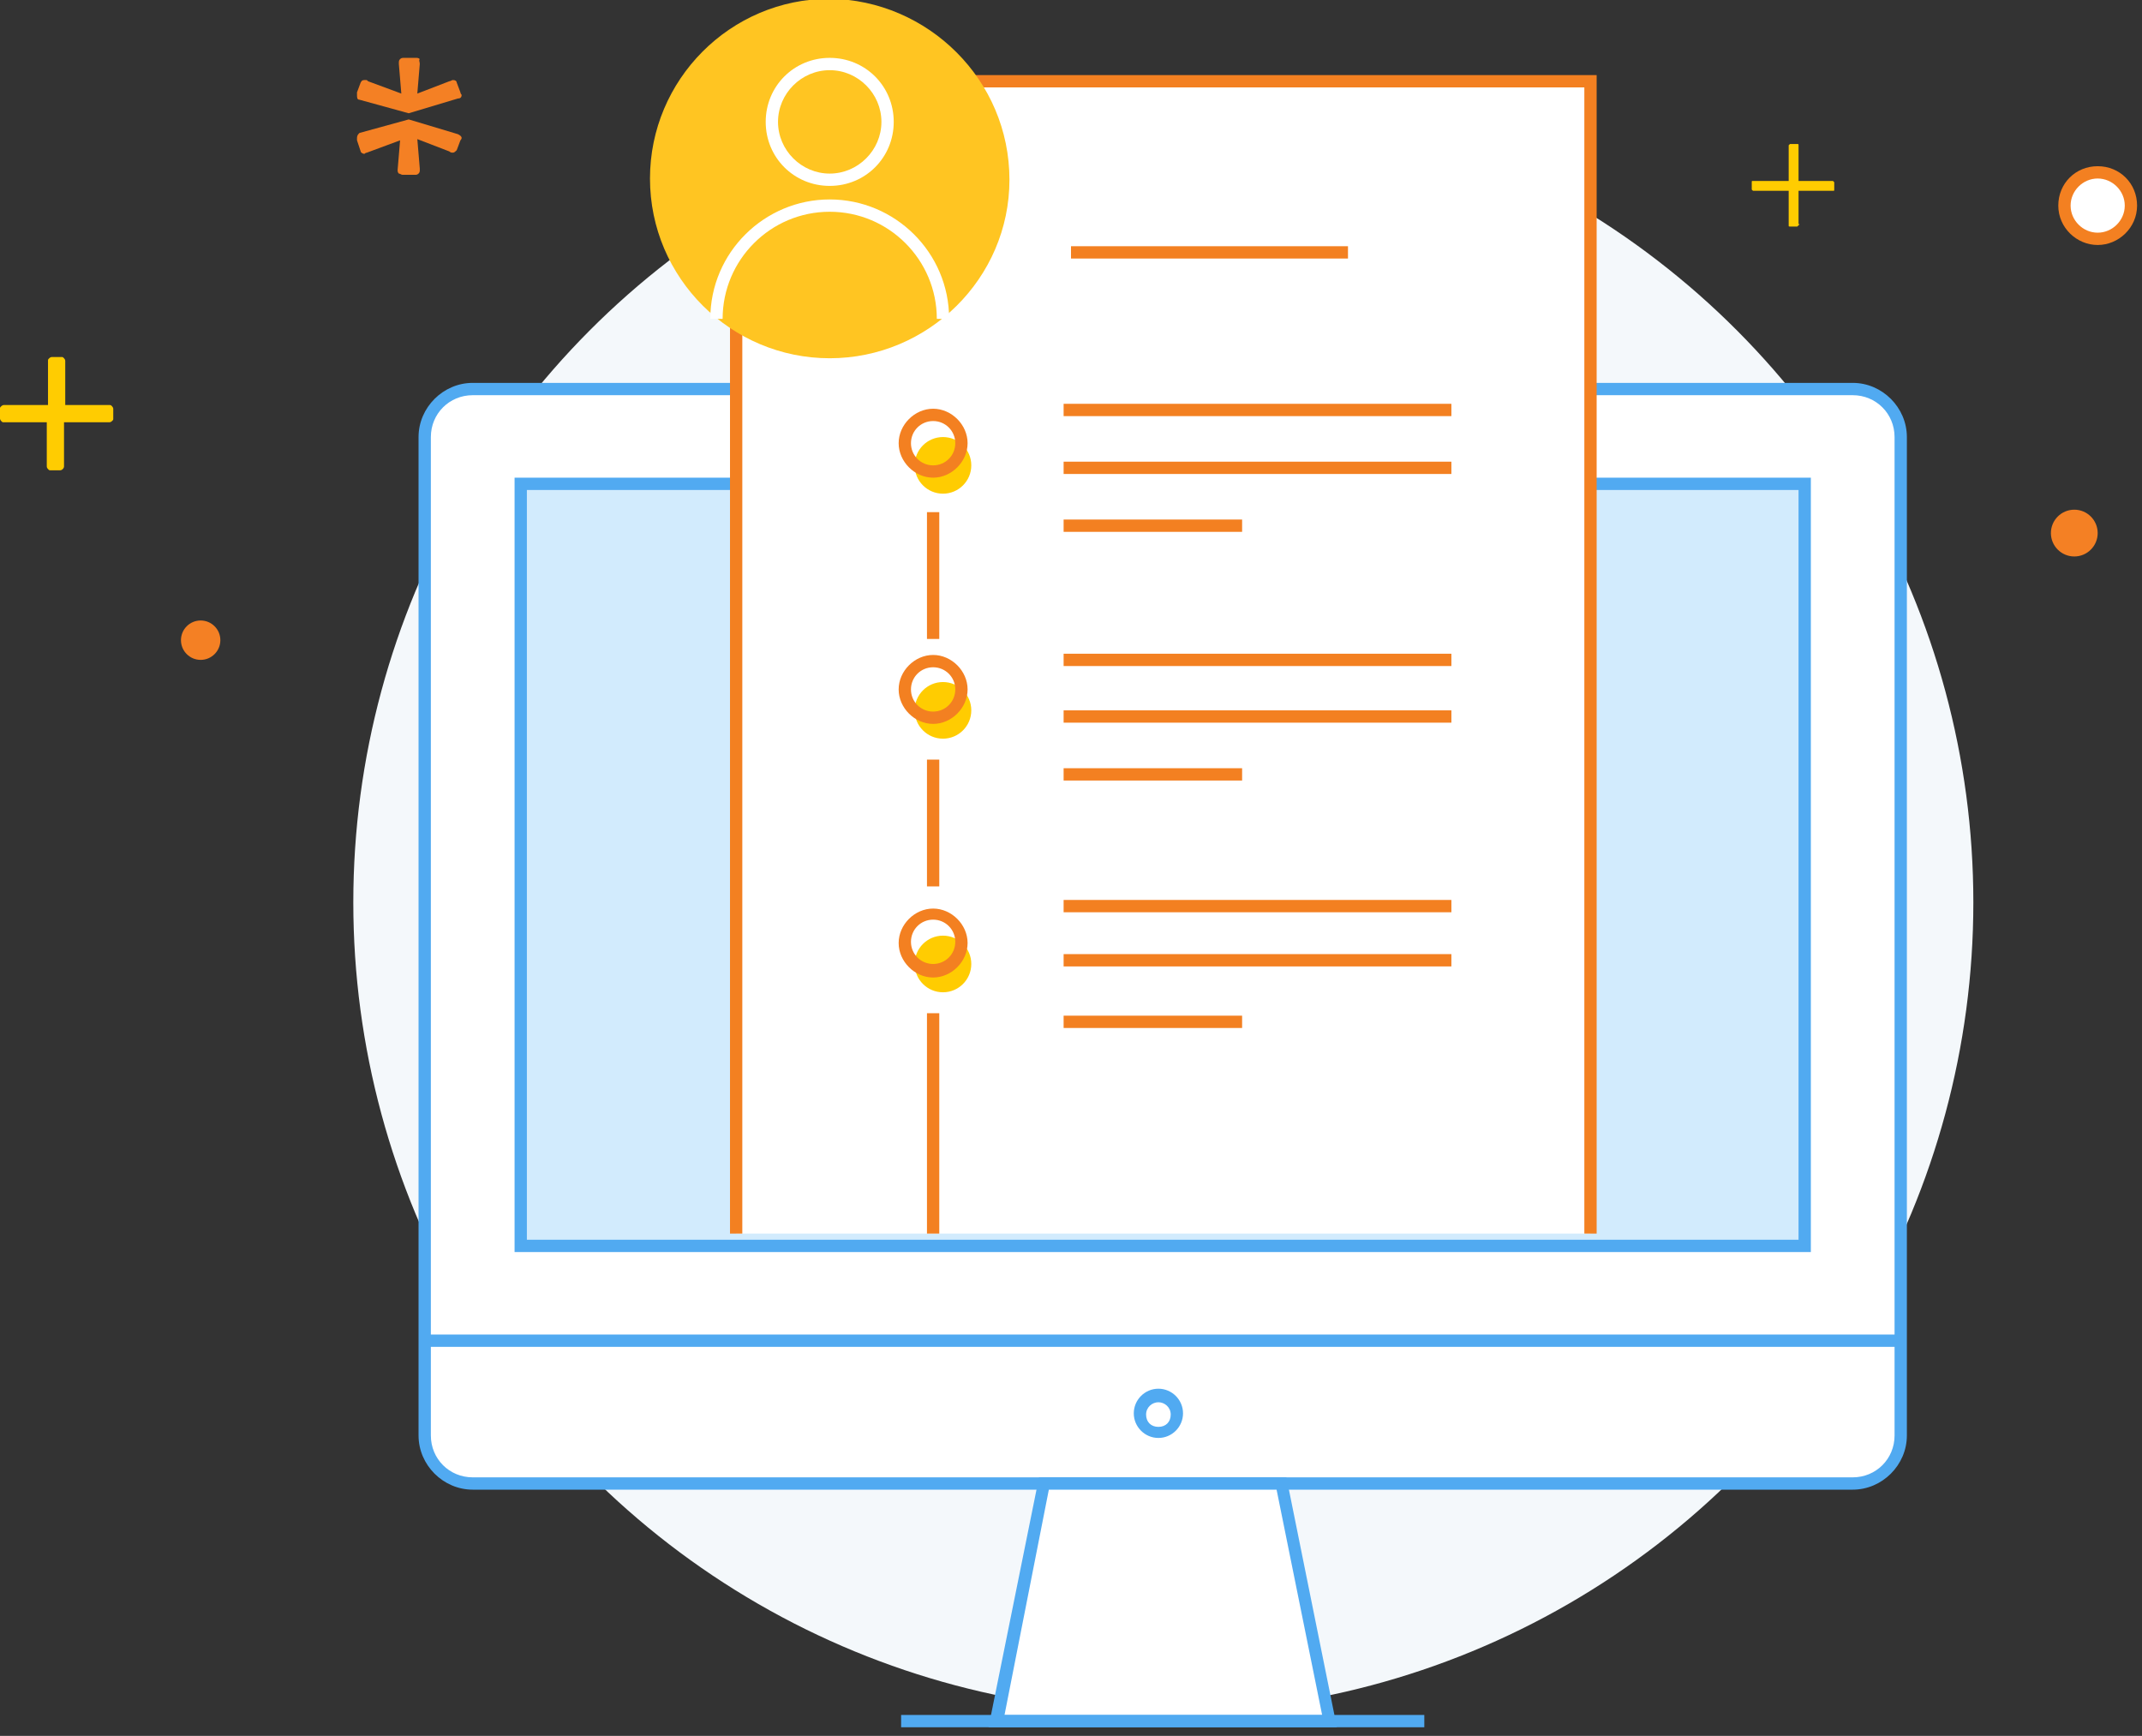 <?xml version="1.0" encoding="utf-8"?>
<!-- Generator: Adobe Illustrator 19.2.1, SVG Export Plug-In . SVG Version: 6.00 Build 0)  -->
<svg version="1.1" id="Layer_1" xmlns="http://www.w3.org/2000/svg" xmlns:xlink="http://www.w3.org/1999/xlink" x="0px" y="0px"
	 width="174px" height="141px" viewBox="0 0 174 141" style="enable-background:new 0 0 174 141;" xml:space="preserve">
<rect x="0" y="0" width="174" height="141" fill="#333333" stroke="none"/>
<style type="text/css">
	.st0{fill:#F4F8FB;}
	.st1{fill:#FFFFFF;}
	.st2{fill:#51AAF1;}
	.st3{fill:#D2EBFD;}
	.st4{fill:#FFC522;}
	.st5{fill:#F38021;}
	.st6{fill:#FFCC01;}
	.st7{fill:#F48024;}
	.st8{fill:#7BC8EF;}
</style>
<g>
	<g>
		<g>
			<circle class="st0" cx="71.7" cy="-97.9" r="65.7"/>
		</g>
		<g>
			<path class="st1" d="M126.2-131.6H30.6c-3.4,0-6.1,2.7-6.1,6.1v61.4h14.9v19.2l19.2-19.2h71.5v-63.5
				C130.2-129.8,128.4-131.6,126.2-131.6z"/>
			<path class="st2" d="M39-43.6v-19.9H24.1v-61.9c0-3.6,3-6.6,6.6-6.6h95.6c2.5,0,4.5,2,4.5,4.5v64H58.9L39-43.6z M25.1-64.6H40
				v18.5l18.5-18.5h71.2v-63c0-1.9-1.6-3.5-3.5-3.5H30.6c-3.1,0-5.6,2.5-5.6,5.6V-64.6z"/>
		</g>
		<g>
			<rect x="60.2" y="-116.4" class="st3" width="33" height="5.7"/>
		</g>
		<g>
			<rect x="60.2" y="-107.1" class="st3" width="51.1" height="4.7"/>
		</g>
		<g>
			<rect x="60.2" y="-97.9" class="st3" width="51.1" height="4.7"/>
		</g>
		<g>
			<rect x="60.2" y="-88.8" class="st3" width="17" height="4.7"/>
		</g>
		<g>
			<g id="XMLID_5_">
				<path class="st4" d="M96.4-77.3l52.1-52.1c1.1-1.1,1.1-2.9,0-4l-4-4c-1.1-1.1-2.9-1.1-4,0L88.4-85.4l-4,12L96.4-77.3z"/>
			</g>
			<g id="XMLID_4_">
				<path class="st5" d="M87.6-68.5L92-81.6l52.2-52.2c1.3-1.3,3.4-1.3,4.7,0l4,4c0.6,0.6,1,1.5,1,2.4s-0.3,1.7-1,2.4l-52.2,52.2
					L87.6-68.5z M92.9-81.1l-3.7,11l11-3.7l52-52c0.4-0.4,0.7-1,0.7-1.7s-0.2-1.2-0.7-1.7l-4-4c-0.9-0.9-2.4-0.9-3.3,0L92.9-81.1z"
					/>
			</g>
			<g id="XMLID_3_">
				
					<rect x="143.7" y="-131.3" transform="matrix(0.707 -0.707 0.707 0.707 131.087 65.123)" class="st5" width="1" height="11.3"/>
			</g>
			<g id="XMLID_2_">
				
					<rect x="95.9" y="-83" transform="matrix(0.707 -0.707 0.707 0.707 82.935 45.534)" class="st5" width="1" height="11.3"/>
			</g>
			<g id="XMLID_1_">
				
					<rect x="97.5" y="-104.7" transform="matrix(0.707 -0.707 0.707 0.707 109.796 56.659)" class="st5" width="51.6" height="1"/>
			</g>
		</g>
		<g>
			<g>
				<g>
					<path class="st6" d="M24.5-150.6c0,0,0.1,0.1,0.1,0.2v0.7c0,0.1,0,0.1-0.1,0.2c0,0-0.1,0.1-0.2,0.1H21v3.4c0,0.1,0,0.1-0.1,0.2
						c0,0-0.1,0.1-0.2,0.1H20c-0.1,0-0.1,0-0.2-0.1c0,0-0.1-0.1-0.1-0.2v-3.4h-3.4c-0.1,0-0.1,0-0.2-0.1c0,0-0.1-0.1-0.1-0.2v-0.7
						c0-0.1,0-0.1,0.1-0.2c0,0,0.1-0.1,0.2-0.1h3.4v-3.3c0-0.1,0-0.1,0.1-0.2s0.1-0.1,0.2-0.1h0.7c0.1,0,0.1,0,0.2,0.1
						s0.1,0.1,0.1,0.2v3.3h3.3C24.3-150.6,24.4-150.6,24.5-150.6z"/>
				</g>
			</g>
			<g>
				<g>
					<path class="st7" d="M0.9-135.1c-0.1,0-0.1-0.1-0.1-0.2c0-0.1,0-0.1,0-0.1L1-136c0.1-0.1,0.1-0.1,0.2-0.1c0,0,0.1,0,0.1,0
						l1.7,0.6L2.9-137v0c0-0.1,0-0.1,0.1-0.2c0,0,0.1-0.1,0.2-0.1h0.6c0.1,0,0.1,0,0.2,0.1c0,0,0.1,0.1,0,0.2l-0.1,1.5l1.6-0.6
						c0.1,0,0.1,0,0.2,0c0.1,0,0.2,0,0.2,0.1l0.2,0.5c0,0.1,0,0.1,0,0.1c0,0.1-0.1,0.2-0.2,0.2l-2.5,0.7L0.9-135.1z M2.9-131.4
						c0,0-0.1-0.1-0.1-0.2l0.1-1.5l-1.7,0.6c-0.1,0-0.1,0-0.1,0c-0.1,0-0.2,0-0.2-0.1l-0.2-0.5c0,0,0-0.1,0-0.1c0-0.1,0-0.2,0.1-0.2
						l2.5-0.7l2.5,0.7c0.1,0,0.2,0.1,0.2,0.2c0,0,0,0.1,0,0.1l-0.2,0.5c0,0.1-0.1,0.1-0.2,0.1c0,0-0.1,0-0.2,0l-1.6-0.6l0.1,1.5v0
						c0,0.1,0,0.1-0.1,0.2c0,0-0.1,0.1-0.2,0.1H3.1C3-131.4,3-131.4,2.9-131.4z"/>
				</g>
			</g>
			<g>
				<circle class="st7" cx="44.8" cy="-148.5" r="1.5"/>
			</g>
		</g>
		<g>
			<g>
				<g>
					<path class="st7" d="M81.5-148.7c-0.2-0.1-0.3-0.2-0.3-0.5c0-0.1,0-0.2,0-0.3l0.4-1c0.1-0.2,0.3-0.3,0.5-0.3
						c0.1,0,0.2,0,0.3,0.1l3.3,1.3l-0.3-3v-0.1c0-0.1,0-0.2,0.1-0.3c0.1-0.1,0.2-0.1,0.3-0.1h1.2c0.2,0,0.3,0,0.4,0.1
						c0.1,0.1,0.1,0.2,0.1,0.4l-0.2,3l3.2-1.3c0.1,0,0.2-0.1,0.3-0.1c0.2,0,0.3,0.1,0.4,0.3l0.4,1c0,0.1,0.1,0.2,0.1,0.3
						c0,0.2-0.1,0.3-0.3,0.4l-5,1.5L81.5-148.7z M85.5-141.3c-0.1-0.1-0.1-0.2-0.1-0.4l0.3-3l-3.3,1.3c-0.1,0-0.2,0.1-0.3,0.1
						c-0.2,0-0.3-0.1-0.4-0.3l-0.4-1c0-0.1,0-0.2,0-0.3c0-0.2,0.1-0.4,0.3-0.5l5-1.4l5,1.5c0.2,0.1,0.3,0.2,0.3,0.4
						c0,0,0,0.1-0.1,0.3l-0.4,1c-0.1,0.2-0.2,0.3-0.4,0.3c-0.1,0-0.2,0-0.3-0.1l-3.2-1.3l0.2,3v0.1c0,0.2,0,0.3-0.1,0.3
						c-0.1,0.1-0.2,0.1-0.3,0.1h-1.2C85.8-141.1,85.6-141.2,85.5-141.3z"/>
				</g>
			</g>
			<g>
				<path class="st7" d="M119.4-156.3c-2.2,0-3.9-1.8-3.9-3.9c0-2.2,1.8-3.9,3.9-3.9c2.2,0,3.9,1.8,3.9,3.9
					C123.3-158,121.6-156.3,119.4-156.3z M119.4-163.1c-1.6,0-2.9,1.3-2.9,2.9c0,1.6,1.3,2.9,2.9,2.9c1.6,0,2.9-1.3,2.9-2.9
					C122.3-161.8,121-163.1,119.4-163.1z"/>
			</g>
		</g>
	</g>
	<g>
		<g>
			<path class="st8" d="M54.6-96c0.1,0.1,0.2,0.2,0.2,0.4v1.8c0,0.2-0.1,0.3-0.2,0.4c-0.1,0.1-0.2,0.2-0.4,0.2h-1.3
				c-0.7,0-1.3-0.1-1.8-0.3c-0.6-0.2-1.1-0.5-1.5-0.7c-0.4-0.3-1-0.7-1.7-1.3l-1.9-1.5c-0.4-0.3-0.7-0.5-1-0.6
				c-0.3-0.1-0.7-0.2-1.3-0.2c-1.2,0-2.4-0.3-3.4-0.9c-1-0.6-1.9-1.4-2.5-2.5c-0.6-1-0.9-2.2-0.9-3.4v-5.5c0-1.2,0.3-2.4,0.9-3.4
				c0.6-1,1.4-1.9,2.5-2.5c1-0.6,2.2-0.9,3.4-0.9s2.4,0.3,3.4,0.9c1,0.6,1.9,1.4,2.5,2.5c0.6,1,0.9,2.2,0.9,3.4v5.5
				c0,1.1-0.2,2.1-0.7,3c-0.5,0.9-1.1,1.7-1.9,2.3l1.3,1.1c0,0,0.1,0.1,0.5,0.4c0.7,0.6,1.3,1,1.8,1.3c0.4,0.3,0.9,0.4,1.4,0.4h1.3
				C54.3-96.1,54.5-96.1,54.6-96z M40.4-102.7c0.3,0.6,0.8,1,1.4,1.4c0.6,0.3,1.2,0.5,1.8,0.5c0.7,0,1.3-0.2,1.8-0.5
				c0.6-0.3,1-0.8,1.4-1.4c0.3-0.6,0.5-1.2,0.5-1.9v-5.5c0-0.7-0.2-1.3-0.5-1.9c-0.3-0.6-0.8-1-1.4-1.4c-0.6-0.3-1.2-0.5-1.8-0.5
				c-0.7,0-1.3,0.2-1.8,0.5c-0.6,0.3-1,0.8-1.4,1.4c-0.3,0.6-0.5,1.2-0.5,1.9v5.5C39.9-104,40.1-103.3,40.4-102.7z"/>
		</g>
	</g>
</g>
<g>
	<g>
		<circle class="st0" cx="94.5" cy="73.3" r="65.8"/>
	</g>
	<g>
		<g id="XMLID_42_">
			<path class="st1" d="M129.2,31.6h21.3c2.1,0,3.9,1.7,3.9,3.9v81.1c0,2.1-1.7,3.9-3.9,3.9H38.4c-2.1,0-3.9-1.7-3.9-3.9V35.5
				c0-2.1,1.7-3.9,3.9-3.9h21.3"/>
			<path class="st2" d="M150.5,121H38.4c-2.4,0-4.4-2-4.4-4.4V35.5c0-2.4,2-4.4,4.4-4.4h21.3v1H38.4c-1.9,0-3.4,1.5-3.4,3.4v81.1
				c0,1.9,1.5,3.4,3.4,3.4h112.1c1.9,0,3.4-1.5,3.4-3.4V35.5c0-1.9-1.5-3.4-3.4-3.4h-21.3v-1h21.3c2.4,0,4.4,2,4.4,4.4v81.1
				C154.9,119,152.9,121,150.5,121z"/>
		</g>
		<g id="XMLID_36_">
			<polyline class="st3" points="129.2,39.3 146.6,39.3 146.6,101.2 42.3,101.2 42.3,39.3 59.7,39.3 			"/>
			<polygon class="st2" points="147.1,101.7 41.8,101.7 41.8,38.8 59.7,38.8 59.7,39.8 42.8,39.8 42.8,100.7 146.1,100.7 
				146.1,39.8 129.2,39.8 129.2,38.8 147.1,38.8 			"/>
		</g>
		<g id="XMLID_35_">
			<polygon class="st1" points="108,139.8 80.9,139.8 84.8,120.5 104.1,120.5 			"/>
			<path class="st2" d="M108.6,140.3H80.3l4.1-20.3h20.1L108.6,140.3z M81.6,139.3h25.8l-3.7-18.3H85.2L81.6,139.3z"/>
		</g>
		<g id="XMLID_34_">
			<line class="st1" x1="34.6" y1="108.9" x2="154.4" y2="108.9"/>
			<rect x="34.6" y="108.4" class="st2" width="119.8" height="1"/>
		</g>
		<g id="XMLID_33_">
			<line class="st1" x1="73.2" y1="139.8" x2="115.7" y2="139.8"/>
			<rect x="73.2" y="139.3" class="st2" width="42.5" height="1"/>
		</g>
		<g>
			<circle class="st1" cx="94.1" cy="114.9" r="1.5"/>
			<path class="st2" d="M94.1,116.8c-1.1,0-2-0.9-2-2s0.9-2,2-2s2,0.9,2,2S95.2,116.8,94.1,116.8z M94.1,113.9c-0.5,0-1,0.4-1,1
				s0.4,1,1,1s1-0.4,1-1S94.6,113.9,94.1,113.9z"/>
		</g>
	</g>
	<g>
		<g>
			<g>
				<path class="st6" d="M5.1,38.1c0,0-0.1,0.1-0.2,0.1H4.1c-0.1,0-0.1,0-0.2-0.1c0,0-0.1-0.1-0.1-0.2v-3.6H0.3
					c-0.1,0-0.1,0-0.2-0.1c0,0-0.1-0.1-0.1-0.2v-0.8c0-0.1,0-0.1,0.1-0.2c0,0,0.1-0.1,0.2-0.1h3.6v-3.6c0-0.1,0-0.1,0.1-0.2
					c0,0,0.1-0.1,0.2-0.1h0.8c0.1,0,0.1,0,0.2,0.1c0,0,0.1,0.1,0.1,0.2v3.6h3.6c0.1,0,0.1,0,0.2,0.1c0,0,0.1,0.1,0.1,0.2v0.8
					c0,0.1,0,0.1-0.1,0.2c0,0-0.1,0.1-0.2,0.1H5.2v3.6C5.2,38,5.1,38.1,5.1,38.1z"/>
			</g>
		</g>
		<g>
			<g>
				<path class="st7" d="M29.2,8.1C29,8.1,29,7.9,29,7.7c0-0.1,0-0.2,0-0.2l0.3-0.8c0.1-0.2,0.2-0.2,0.4-0.2c0.1,0,0.1,0,0.2,0.1
					l2.7,1l-0.2-2.4V5.1c0-0.1,0-0.2,0.1-0.3c0.1-0.1,0.2-0.1,0.3-0.1h1c0.1,0,0.2,0,0.3,0.1C34,4.9,34.1,5,34.1,5.2l-0.2,2.4l2.6-1
					c0.1,0,0.2-0.1,0.3-0.1c0.2,0,0.3,0.1,0.3,0.2l0.3,0.8c0,0.1,0.1,0.2,0.1,0.2c0,0.2-0.1,0.3-0.3,0.3l-4,1.2L29.2,8.1z
					 M32.4,14.1c-0.1-0.1-0.1-0.2-0.1-0.3l0.2-2.4l-2.7,1c-0.1,0-0.2,0.1-0.2,0.1c-0.1,0-0.3-0.1-0.3-0.2L29,11.4c0-0.1,0-0.1,0-0.2
					c0-0.2,0.1-0.3,0.2-0.4l4-1.1l4,1.2c0.2,0.1,0.3,0.2,0.3,0.3c0,0,0,0.1-0.1,0.2l-0.3,0.8c-0.1,0.1-0.2,0.2-0.3,0.2
					c-0.1,0-0.2,0-0.3-0.1l-2.6-1l0.2,2.4v0.1c0,0.1,0,0.2-0.1,0.3c-0.1,0.1-0.2,0.1-0.3,0.1h-1C32.6,14.2,32.5,14.1,32.4,14.1z"/>
			</g>
		</g>
		<g>
			<circle class="st7" cx="16.3" cy="52" r="1.6"/>
		</g>
	</g>
	<g>
		<g>
			<polyline class="st1" points="59.8,100.2 59.8,6.6 129.2,6.6 129.2,100.2 			"/>
			<polygon class="st5" points="129.7,100.2 128.7,100.2 128.7,7.1 60.3,7.1 60.3,100.2 59.3,100.2 59.3,6.1 129.7,6.1 			"/>
		</g>
		<g>
			<line class="st1" x1="75.8" y1="41.6" x2="75.8" y2="51.8"/>
			<rect x="75.3" y="41.6" class="st5" width="1" height="10.3"/>
		</g>
		<g>
			<line class="st1" x1="86.4" y1="78" x2="117.8" y2="78"/>
			<rect x="86.4" y="77.5" class="st5" width="31.5" height="1"/>
		</g>
		<g>
			<g>
				<path class="st4" d="M67.4,29.1L67.4,29.1c-8,0-14.6-6.5-14.6-14.6v0c0-8,6.5-14.6,14.6-14.6h0C75.4,0,82,6.5,82,14.6v0
					C82,22.6,75.4,29.1,67.4,29.1z"/>
			</g>
			<g>
				<path class="st1" d="M77.1,25.9h-1c0-4.8-3.9-8.7-8.7-8.7s-8.7,3.9-8.7,8.7h-1c0-5.4,4.4-9.7,9.7-9.7S77.1,20.5,77.1,25.9z"/>
			</g>
			<g>
				<path class="st1" d="M67.4,15.1c-2.9,0-5.2-2.3-5.2-5.2s2.3-5.2,5.2-5.2s5.2,2.3,5.2,5.2S70.3,15.1,67.4,15.1z M67.4,5.7
					c-2.3,0-4.2,1.9-4.2,4.2s1.9,4.2,4.2,4.2s4.2-1.9,4.2-4.2S69.7,5.7,67.4,5.7z"/>
			</g>
		</g>
		<g>
			<line class="st1" x1="86.4" y1="33.3" x2="117.8" y2="33.3"/>
			<rect x="86.4" y="32.8" class="st5" width="31.5" height="1"/>
		</g>
		<g>
			<line class="st1" x1="86.4" y1="38" x2="117.8" y2="38"/>
			<rect x="86.4" y="37.5" class="st5" width="31.5" height="1"/>
		</g>
		<g>
			<line class="st1" x1="86.4" y1="42.7" x2="100.9" y2="42.7"/>
			<rect x="86.4" y="42.2" class="st5" width="14.5" height="1"/>
		</g>
		<g>
			<line class="st1" x1="86.4" y1="53.6" x2="117.8" y2="53.6"/>
			<rect x="86.4" y="53.1" class="st5" width="31.5" height="1"/>
		</g>
		<g>
			<line class="st1" x1="86.4" y1="58.2" x2="117.8" y2="58.2"/>
			<rect x="86.4" y="57.7" class="st5" width="31.5" height="1"/>
		</g>
		<g>
			<line class="st1" x1="86.4" y1="62.9" x2="100.9" y2="62.9"/>
			<rect x="86.4" y="62.4" class="st5" width="14.5" height="1"/>
		</g>
		<g>
			<line class="st1" x1="86.4" y1="73.6" x2="117.8" y2="73.6"/>
			<rect x="86.4" y="73.1" class="st5" width="31.5" height="1"/>
		</g>
		<g>
			<line class="st1" x1="86.4" y1="83" x2="100.9" y2="83"/>
			<rect x="86.4" y="82.5" class="st5" width="14.5" height="1"/>
		</g>
		<g>
			<line class="st1" x1="87" y1="20.5" x2="109.5" y2="20.5"/>
			<rect x="87" y="20" class="st5" width="22.5" height="1"/>
		</g>
		<g>
			<circle class="st6" cx="76.6" cy="37.8" r="2.3"/>
		</g>
		<g>
			<circle class="st6" cx="76.6" cy="57.7" r="2.3"/>
		</g>
		<g>
			<circle class="st6" cx="76.6" cy="78.3" r="2.3"/>
		</g>
		<g>
			<path class="st5" d="M75.8,38.8c-1.5,0-2.8-1.3-2.8-2.8s1.3-2.8,2.8-2.8c1.5,0,2.8,1.3,2.8,2.8S77.3,38.8,75.8,38.8z M75.8,34.2
				c-1,0-1.8,0.8-1.8,1.8s0.8,1.8,1.8,1.8s1.8-0.8,1.8-1.8S76.8,34.2,75.8,34.2z"/>
		</g>
		<g>
			<path class="st5" d="M75.8,58.8c-1.5,0-2.8-1.3-2.8-2.8c0-1.5,1.3-2.8,2.8-2.8c1.5,0,2.8,1.3,2.8,2.8
				C78.6,57.5,77.3,58.8,75.8,58.8z M75.8,54.2c-1,0-1.8,0.8-1.8,1.8s0.8,1.8,1.8,1.8s1.8-0.8,1.8-1.8S76.8,54.2,75.8,54.2z"/>
		</g>
		<g>
			<path class="st5" d="M75.8,79.4c-1.5,0-2.8-1.3-2.8-2.8c0-1.5,1.3-2.8,2.8-2.8c1.5,0,2.8,1.3,2.8,2.8
				C78.6,78.1,77.3,79.4,75.8,79.4z M75.8,74.7c-1,0-1.8,0.8-1.8,1.8s0.8,1.8,1.8,1.8s1.8-0.8,1.8-1.8S76.8,74.7,75.8,74.7z"/>
		</g>
		<g>
			<line class="st1" x1="75.8" y1="61.7" x2="75.8" y2="72"/>
			<rect x="75.3" y="61.7" class="st5" width="1" height="10.3"/>
		</g>
		<g>
			<line class="st1" x1="75.8" y1="82.3" x2="75.8" y2="100.2"/>
			<rect x="75.3" y="82.3" class="st5" width="1" height="17.9"/>
		</g>
	</g>
	<g>
		<g>
			<g>
				<path class="st6" d="M146.1,18.3c0,0-0.1,0.1-0.1,0.1h-0.6c-0.1,0-0.1,0-0.1-0.1c0,0,0-0.1,0-0.1v-2.7h-2.8c-0.1,0-0.1,0-0.1,0
					s-0.1-0.1-0.1-0.1v-0.6c0-0.1,0-0.1,0.1-0.1c0,0,0.1,0,0.1,0h2.8v-2.8c0-0.1,0-0.1,0-0.1c0,0,0.1-0.1,0.1-0.1h0.6
					c0.1,0,0.1,0,0.1,0.1c0,0,0,0.1,0,0.1v2.8h2.7c0.1,0,0.1,0,0.1,0c0,0,0.1,0.1,0.1,0.1v0.6c0,0.1,0,0.1-0.1,0.1s-0.1,0-0.1,0
					h-2.7v2.7C146.2,18.2,146.2,18.2,146.1,18.3z"/>
			</g>
		</g>
		<g>
			<circle class="st1" cx="170.4" cy="16.7" r="2.7"/>
			<path class="st5" d="M170.4,19.9c-1.7,0-3.2-1.4-3.2-3.2s1.4-3.2,3.2-3.2s3.2,1.4,3.2,3.2S172.1,19.9,170.4,19.9z M170.4,14.5
				c-1.2,0-2.2,1-2.2,2.2s1,2.2,2.2,2.2s2.2-1,2.2-2.2S171.6,14.5,170.4,14.5z"/>
		</g>
		<g>
			<circle class="st7" cx="168.5" cy="43.3" r="1.9"/>
		</g>
	</g>
</g>
<g>
	<g>
		<circle class="st0" cx="78.1" cy="264.5" r="65.8"/>
	</g>
	<g id="XMLID_6_">
		<g id="XMLID_32_">
			<path class="st1" d="M45.3,224h88.1V305H34.7c-5.8,0-10.6-4.7-10.6-10.6V224c0-5.8,4.7-10.6,10.6-10.6S45.3,218.2,45.3,224v70.5
				c0-5.8-4.7-10.6-10.6-10.6s-10.6,4.7-10.6,10.6"/>
			<path class="st2" d="M133.9,305.5H34.7c-6.1,0-11.1-5-11.1-11.1V224c0-6.1,5-11.1,11.1-11.1c5.9,0,10.8,4.7,11.1,10.6h88.1V305.5
				z M24.6,294.5c0,5.6,4.5,10.1,10.1,10.1h98.2v-80H45.8v70h-1c0-5.6-4.5-10.1-10.1-10.1S24.6,288.9,24.6,294.5z M34.7,213.9
				c-5.6,0-10.1,4.5-10.1,10.1v65.9c1.7-3.8,5.6-6.5,10.1-6.5s8.3,2.7,10.1,6.5V224C44.8,218.4,40.2,213.9,34.7,213.9z"/>
		</g>
		<g id="XMLID_31_">
			<polygon class="st4" points="64.6,283.9 71.7,292.7 57.6,292.7 			"/>
		</g>
		<g id="XMLID_30_">
			<polygon class="st4" points="103.4,259.2 110.5,268 96.4,268 			"/>
		</g>
		<g id="XMLID_29_">
			<path class="st4" d="M85.8,248.7c0,0-10.6-17.1-10.6-22.9c0-5.8,4.7-10.6,10.6-10.6c5.8,0,10.6,4.7,10.6,10.6
				C96.4,231.6,85.8,248.7,85.8,248.7z"/>
		</g>
		<g id="XMLID_28_">
			<line class="st1" x1="68.6" y1="224" x2="45.3" y2="224"/>
			<rect x="45.3" y="223.5" class="st2" width="23.4" height="1"/>
		</g>
		<g id="XMLID_27_">
			<path class="st5" d="M133.4,274.3h-1.8c-0.6,0-1-0.4-1-1s0.4-1,1-1h1.8c0.6,0,1,0.4,1,1S133.9,274.3,133.4,274.3z"/>
		</g>
		<g id="XMLID_26_">
			<path class="st5" d="M124.5,274.3h-2c-0.6,0-1-0.4-1-1s0.4-1,1-1h2c0.6,0,1,0.4,1,1S125.1,274.3,124.5,274.3z M118.5,274.3h-2
				c-0.6,0-1-0.4-1-1s0.4-1,1-1h2c0.6,0,1,0.4,1,1S119,274.3,118.5,274.3z M112.5,274.3h-2c-0.6,0-1-0.4-1-1s0.4-1,1-1h2
				c0.6,0,1,0.4,1,1S113,274.3,112.5,274.3z M106.4,274.3h-2c-0.6,0-1-0.4-1-1s0.4-1,1-1h2c0.6,0,1,0.4,1,1S107,274.3,106.4,274.3z
				 M100.4,274.3h-2c-0.6,0-1-0.4-1-1s0.4-1,1-1h2c0.6,0,1,0.4,1,1S101,274.3,100.4,274.3z M94.4,274.3h-2c-0.6,0-1-0.4-1-1
				s0.4-1,1-1h2c0.6,0,1,0.4,1,1S94.9,274.3,94.4,274.3z M88.4,274.3h-2c-0.6,0-1-0.4-1-1s0.4-1,1-1h2c0.6,0,1,0.4,1,1
				S88.9,274.3,88.4,274.3z M82.4,274c-0.1,0-0.1,0-0.2,0c-0.7-0.2-1.4-0.4-2.1-0.6c-0.5-0.2-0.8-0.8-0.6-1.3
				c0.2-0.5,0.8-0.8,1.3-0.6c0.6,0.2,1.2,0.4,1.8,0.5c0.5,0.1,0.9,0.7,0.8,1.2C83.2,273.6,82.8,274,82.4,274z M76.9,271.6
				c-0.2,0-0.4-0.1-0.6-0.2c-0.6-0.4-1.2-0.8-1.7-1.3c-0.4-0.4-0.5-1-0.1-1.4c0.4-0.4,1-0.5,1.4-0.1c0.5,0.4,1,0.8,1.5,1.2
				c0.5,0.3,0.6,0.9,0.3,1.4C77.5,271.4,77.2,271.6,76.9,271.6z M72.6,267.3c-0.3,0-0.6-0.2-0.8-0.4c-0.4-0.6-0.8-1.2-1.1-1.8
				c-0.2-0.5,0-1.1,0.4-1.3c0.5-0.2,1.1,0,1.3,0.4c0.3,0.6,0.6,1.1,1,1.6c0.3,0.5,0.2,1.1-0.3,1.4C73,267.3,72.8,267.3,72.6,267.3z
				 M70.3,261.8c-0.5,0-0.9-0.3-1-0.8c-0.1-0.7-0.3-1.4-0.3-2.1c0-0.6,0.4-1,0.9-1.1c0.6-0.1,1,0.4,1.1,0.9c0.1,0.6,0.1,1.3,0.3,1.9
				c0.1,0.5-0.2,1.1-0.8,1.2C70.4,261.8,70.4,261.8,70.3,261.8z M69.7,255.8c-0.5,0-0.9-0.3-1-0.8c-0.1-0.6-0.2-1.2-0.4-1.8
				c-0.2-0.5,0.1-1.1,0.7-1.2c0.5-0.2,1.1,0.1,1.2,0.7c0.2,0.7,0.4,1.4,0.5,2.1c0.1,0.5-0.3,1.1-0.8,1.2
				C69.8,255.8,69.8,255.8,69.7,255.8z M67.6,250.2c-0.3,0-0.7-0.2-0.9-0.5c-0.3-0.5-0.7-1-1.1-1.5c-0.3-0.4-0.3-1.1,0.2-1.4
				c0.4-0.3,1.1-0.3,1.4,0.2c0.4,0.6,0.9,1.1,1.2,1.7c0.3,0.5,0.1,1.1-0.3,1.4C68,250.2,67.8,250.2,67.6,250.2z M63.6,245.8
				c-0.2,0-0.4-0.1-0.6-0.2c-0.5-0.4-1-0.7-1.6-1c-0.5-0.3-0.6-0.9-0.4-1.4c0.3-0.5,0.9-0.6,1.4-0.4c0.6,0.4,1.2,0.7,1.8,1.2
				c0.4,0.3,0.5,1,0.2,1.4C64.2,245.6,63.9,245.8,63.6,245.8z M58.2,243.2c-0.1,0-0.2,0-0.3,0c-0.6-0.2-1.2-0.3-1.8-0.4
				c-0.5-0.1-0.9-0.6-0.9-1.1c0.1-0.5,0.6-0.9,1.1-0.9c0.7,0.1,1.4,0.2,2.1,0.4c0.5,0.1,0.8,0.7,0.7,1.2
				C59.1,242.9,58.7,243.2,58.2,243.2z M52.2,242.6h-1.7c-0.6,0-1-0.4-1-1s0.4-1,1-1h1.7c0.6,0,1,0.4,1,1S52.8,242.6,52.2,242.6z"/>
		</g>
		<g id="XMLID_25_">
			<path class="st5" d="M47,242.6h-1.8c-0.6,0-1-0.4-1-1s0.4-1,1-1H47c0.6,0,1,0.4,1,1S47.6,242.6,47,242.6z"/>
		</g>
		<g id="XMLID_24_">
			<path class="st5" d="M72.7,287.9H56.6l8.1-10.1L72.7,287.9z M58.6,286.9h12l-6-7.5L58.6,286.9z"/>
		</g>
		<g id="XMLID_23_">
			<path class="st5" d="M111.5,263.3H95.3l8.1-10.1L111.5,263.3z M97.4,262.3h12l-6-7.5L97.4,262.3z"/>
		</g>
		<g id="XMLID_22_">
			<path class="st5" d="M85.8,244.3l-0.4-0.7c-0.4-0.7-10.6-17.3-10.6-23.2c0-6.1,5-11.1,11.1-11.1s11.1,5,11.1,11.1
				c0,5.9-10.2,22.5-10.6,23.2L85.8,244.3z M85.8,210.4c-5.6,0-10.1,4.5-10.1,10.1c0,5,8.1,18.7,10.1,21.9c2-3.3,10.1-17,10.1-21.9
				C95.9,214.9,91.3,210.4,85.8,210.4z"/>
		</g>
		<g id="XMLID_21_">
			<path class="st2" d="M126.3,299c-0.3,0-0.5-0.1-0.7-0.3c-0.1-0.1-0.2-0.2-0.2-0.3c0-0.1-0.1-0.2-0.1-0.4s0-0.3,0.1-0.4
				c0.1-0.1,0.1-0.2,0.2-0.3c0.2-0.2,0.6-0.3,0.9-0.3c0.1,0,0.1,0,0.2,0.1c0.1,0,0.1,0,0.2,0.1c0.1,0,0.1,0.1,0.2,0.1
				c0.2,0.2,0.3,0.5,0.3,0.7s-0.1,0.5-0.3,0.7c-0.1,0.1-0.2,0.2-0.3,0.2C126.6,299,126.5,299,126.3,299z"/>
		</g>
		<g id="XMLID_20_">
			<path class="st2" d="M126.3,291.9c-0.1,0-0.3,0-0.4-0.1c-0.1,0-0.2-0.1-0.3-0.2c-0.1-0.1-0.2-0.2-0.2-0.3c0-0.1-0.1-0.2-0.1-0.4
				c0-0.3,0.1-0.5,0.3-0.7c0.2-0.2,0.6-0.3,0.9-0.3c0.1,0,0.1,0,0.2,0.1c0.1,0,0.1,0,0.2,0.1c0.1,0,0.1,0.1,0.2,0.1
				c0.1,0.1,0.2,0.2,0.2,0.3c0.1,0.1,0.1,0.2,0.1,0.4c0,0.1,0,0.3-0.1,0.4c0,0.1-0.1,0.2-0.2,0.3c-0.1,0.1-0.2,0.2-0.3,0.2
				C126.6,291.9,126.5,291.9,126.3,291.9z"/>
		</g>
		<g id="XMLID_19_">
			<path class="st2" d="M126.3,284.9c-0.3,0-0.5-0.1-0.7-0.3c-0.1-0.1-0.2-0.2-0.2-0.3c0-0.1-0.1-0.2-0.1-0.4c0-0.3,0.1-0.5,0.3-0.7
				c0.1-0.1,0.2-0.2,0.3-0.2c0.2-0.1,0.5-0.1,0.8,0c0.1,0,0.2,0.1,0.3,0.2c0.2,0.2,0.3,0.4,0.3,0.7c0,0.3-0.1,0.5-0.3,0.7
				C126.8,284.8,126.6,284.9,126.3,284.9z"/>
		</g>
		<g id="XMLID_18_">
			<path class="st2" d="M119.3,299c-0.3,0-0.5-0.1-0.7-0.3c-0.1-0.1-0.2-0.2-0.2-0.3s-0.1-0.2-0.1-0.4c0-0.3,0.1-0.5,0.3-0.7
				c0,0,0.1-0.1,0.1-0.1c0.1,0,0.1-0.1,0.2-0.1c0.1,0,0.1,0,0.2-0.1c0.3-0.1,0.7,0,0.9,0.3c0.1,0.1,0.2,0.2,0.2,0.3
				c0,0.1,0.1,0.2,0.1,0.4c0,0.3-0.1,0.5-0.3,0.7c-0.1,0.1-0.2,0.2-0.3,0.2C119.5,299,119.4,299,119.3,299z"/>
		</g>
		<g id="XMLID_17_">
			<path class="st2" d="M119.3,291.9c-0.3,0-0.5-0.1-0.7-0.3c-0.1-0.1-0.2-0.2-0.2-0.3c0-0.1-0.1-0.2-0.1-0.4c0-0.1,0-0.3,0.1-0.4
				c0.1-0.1,0.1-0.2,0.2-0.3c0,0,0.1-0.1,0.1-0.1c0.1,0,0.1-0.1,0.2-0.1c0.1,0,0.1,0,0.2-0.1c0.2,0,0.4,0,0.6,0.1
				c0.1,0,0.2,0.1,0.3,0.2c0.2,0.2,0.3,0.4,0.3,0.7c0,0.1,0,0.3-0.1,0.4c-0.1,0.1-0.1,0.2-0.2,0.3
				C119.8,291.8,119.5,291.9,119.3,291.9z"/>
		</g>
		<g id="XMLID_16_">
			<path class="st2" d="M112.2,299c-0.3,0-0.5-0.1-0.7-0.3c-0.2-0.2-0.3-0.5-0.3-0.7s0.1-0.5,0.3-0.7c0.4-0.4,1-0.4,1.4,0
				c0.2,0.2,0.3,0.5,0.3,0.7s-0.1,0.5-0.3,0.7c-0.1,0.1-0.2,0.2-0.3,0.2C112.5,299,112.3,299,112.2,299z"/>
		</g>
		<g id="XMLID_15_">
			<path class="st2" d="M126.3,232c-0.3,0-0.5-0.1-0.7-0.3c-0.2-0.2-0.3-0.4-0.3-0.7c0-0.1,0-0.2,0.1-0.4c0.1-0.1,0.1-0.2,0.2-0.3
				c0.4-0.4,1-0.4,1.4,0c0.2,0.2,0.3,0.4,0.3,0.7c0,0.3-0.1,0.5-0.3,0.7c-0.1,0.1-0.2,0.2-0.3,0.2C126.6,232,126.5,232,126.3,232z"
				/>
		</g>
		<g id="XMLID_14_">
			<path class="st2" d="M119.3,232c-0.1,0-0.3,0-0.4-0.1c-0.1-0.1-0.2-0.1-0.3-0.2c-0.2-0.2-0.3-0.4-0.3-0.7c0-0.3,0.1-0.5,0.3-0.7
				c0.1-0.1,0.2-0.2,0.3-0.2c0.4-0.1,0.8-0.1,1.1,0.2c0.2,0.2,0.3,0.4,0.3,0.7c0,0.3-0.1,0.5-0.3,0.7
				C119.8,231.9,119.5,232,119.3,232z"/>
		</g>
		<g id="XMLID_13_">
			<path class="st2" d="M112.2,232c-0.3,0-0.5-0.1-0.7-0.3c-0.2-0.2-0.3-0.4-0.3-0.7c0-0.3,0.1-0.5,0.3-0.7c0.4-0.4,1.1-0.4,1.4,0
				c0.2,0.2,0.3,0.4,0.3,0.7c0,0.3-0.1,0.5-0.3,0.7c-0.1,0.1-0.2,0.2-0.3,0.2C112.5,232,112.3,232,112.2,232z"/>
		</g>
		<g id="XMLID_12_">
			<path class="st2" d="M126.3,239.1c-0.3,0-0.5-0.1-0.7-0.3c-0.1-0.1-0.2-0.2-0.2-0.3c0-0.1-0.1-0.2-0.1-0.4c0-0.1,0-0.3,0.1-0.4
				c0.1-0.1,0.1-0.2,0.2-0.3c0.4-0.4,1-0.4,1.4,0c0.1,0.1,0.2,0.2,0.2,0.3c0.1,0.1,0.1,0.2,0.1,0.4c0,0.1,0,0.3-0.1,0.4
				c0,0.1-0.1,0.2-0.2,0.3C126.8,239,126.6,239.1,126.3,239.1z"/>
		</g>
		<g id="XMLID_11_">
			<path class="st2" d="M119.3,239.1c-0.3,0-0.5-0.1-0.7-0.3c-0.2-0.2-0.3-0.4-0.3-0.7c0-0.1,0-0.3,0.1-0.4c0.1-0.1,0.1-0.2,0.2-0.3
				c0.4-0.4,1-0.4,1.4,0c0.1,0.1,0.2,0.2,0.2,0.3c0,0.1,0.1,0.2,0.1,0.4c0,0.1,0,0.3-0.1,0.4c-0.1,0.1-0.1,0.2-0.2,0.3
				C119.8,239,119.5,239.1,119.3,239.1z"/>
		</g>
		<g id="XMLID_10_">
			<path class="st2" d="M126.3,246.1c-0.3,0-0.5-0.1-0.7-0.3c-0.2-0.2-0.3-0.4-0.3-0.7c0-0.3,0.1-0.5,0.3-0.7c0.4-0.4,1-0.4,1.4,0
				c0.1,0.1,0.2,0.2,0.2,0.3c0.1,0.1,0.1,0.2,0.1,0.4c0,0.3-0.1,0.5-0.3,0.7C126.8,246,126.6,246.1,126.3,246.1z"/>
		</g>
		<g id="XMLID_9_">
			<circle class="st1" cx="34.7" cy="294.5" r="3.5"/>
			<path class="st2" d="M34.7,298.5c-2.2,0-4-1.8-4-4s1.8-4,4-4s4,1.8,4,4S36.9,298.5,34.7,298.5z M34.7,291.4c-1.7,0-3,1.4-3,3
				c0,1.7,1.4,3,3,3s3-1.4,3-3C37.7,292.8,36.4,291.4,34.7,291.4z"/>
		</g>
		<g>
			<path class="st3" d="M34.7,213.4c-5.8,0-10.6,4.7-10.6,10.6v70.5l0,0c0-8.2,7.3-10.6,10.6-10.6c5.8,0,10.6,4.7,10.6,10.6V224
				C45.3,218.2,40.5,213.4,34.7,213.4z"/>
			<path class="st2" d="M45.8,294.5h-1c0-5.6-4.5-10.1-10.1-10.1c-3.3,0-10.1,2.5-10.1,10.1h-1V224c0-6.1,5-11.1,11.1-11.1
				c6.1,0,11.1,5,11.1,11.1V294.5z M34.7,283.4c4.5,0,8.3,2.7,10.1,6.5V224c0-5.6-4.5-10.1-10.1-10.1s-10.1,4.5-10.1,10.1v65.7
				C26.8,285,31.9,283.4,34.7,283.4z"/>
		</g>
		<g id="XMLID_8_">
			<line class="st1" x1="31.2" y1="253.9" x2="31.2" y2="236.3"/>
			<rect x="30.7" y="236.3" class="st2" width="1" height="17.6"/>
		</g>
		<g id="XMLID_7_">
			<path class="st2" d="M31.2,232c-0.1,0-0.3,0-0.4-0.1c-0.1-0.1-0.2-0.1-0.3-0.2c-0.2-0.2-0.3-0.4-0.3-0.7c0-0.3,0.1-0.5,0.3-0.7
				c0.1-0.1,0.2-0.2,0.3-0.2c0.4-0.1,0.8-0.1,1.1,0.2c0.2,0.2,0.3,0.4,0.3,0.7c0,0.3-0.1,0.5-0.3,0.7c-0.1,0.1-0.2,0.2-0.3,0.2
				C31.4,232,31.3,232,31.2,232z"/>
		</g>
		<g>
			<g>
				<path class="st5" d="M85.8,227l-4.2-4.2c-1-1-1-2.7,0-3.7c1-1,2.7-1,3.7,0l0.5,0.5l0.5-0.5c1-1,2.7-1,3.7,0
					c0.5,0.5,0.8,1.2,0.8,1.9c0,0.7-0.3,1.4-0.8,1.9L85.8,227z M83.5,219.4c-0.4,0-0.8,0.2-1.1,0.5c-0.6,0.6-0.6,1.7,0,2.3l3.5,3.5
					l3.5-3.5c0.3-0.3,0.5-0.7,0.5-1.1c0-0.4-0.2-0.8-0.5-1.1c-0.6-0.6-1.7-0.6-2.3,0l-1.2,1.2l-1.2-1.2
					C84.3,219.6,83.9,219.4,83.5,219.4z"/>
			</g>
		</g>
	</g>
	<g>
		<g>
			<g>
				<path class="st6" d="M151.3,222.6c0,0-0.1,0.1-0.2,0.1h-0.7c-0.1,0-0.1,0-0.2-0.1c0,0-0.1-0.1-0.1-0.2v-3.3h-3.4
					c-0.1,0-0.1,0-0.2-0.1c0,0-0.1-0.1-0.1-0.2v-0.7c0-0.1,0-0.1,0.1-0.2c0,0,0.1-0.1,0.2-0.1h3.4v-3.4c0-0.1,0-0.1,0.1-0.2
					c0,0,0.1-0.1,0.2-0.1h0.7c0.1,0,0.1,0,0.2,0.1c0,0,0.1,0.1,0.1,0.2v3.4h3.3c0.1,0,0.1,0,0.2,0.1c0,0,0.1,0.1,0.1,0.2v0.7
					c0,0.1,0,0.1-0.1,0.2c0,0-0.1,0.1-0.2,0.1h-3.3v3.3C151.4,222.5,151.3,222.6,151.3,222.6z"/>
			</g>
		</g>
		<g>
			<g>
				<path class="st7" d="M127.8,194.1c-0.2-0.1-0.3-0.2-0.3-0.4c0-0.1,0-0.2,0-0.2l0.3-0.8c0.1-0.2,0.2-0.3,0.4-0.3
					c0.1,0,0.2,0,0.2,0.1l2.9,1.1l-0.2-2.6v-0.1c0-0.1,0-0.2,0.1-0.3c0.1-0.1,0.2-0.1,0.3-0.1h1c0.1,0,0.2,0,0.3,0.1
					c0.1,0.1,0.1,0.2,0.1,0.3l-0.2,2.6l2.8-1.1c0.1,0,0.2-0.1,0.3-0.1c0.2,0,0.3,0.1,0.3,0.2l0.4,0.8c0,0.1,0.1,0.2,0.1,0.3
					c0,0.2-0.1,0.3-0.3,0.3l-4.3,1.3L127.8,194.1z M131.3,200.6c-0.1-0.1-0.1-0.2-0.1-0.3l0.2-2.6l-2.9,1.1c-0.1,0-0.2,0.1-0.3,0.1
					c-0.2,0-0.3-0.1-0.4-0.3l-0.3-0.8c0-0.1,0-0.1,0-0.2c0-0.2,0.1-0.3,0.3-0.4l4.3-1.2l4.3,1.3c0.2,0.1,0.3,0.2,0.3,0.4
					c0,0,0,0.1-0.1,0.2l-0.4,0.8c-0.1,0.2-0.2,0.2-0.3,0.2c-0.1,0-0.2,0-0.3-0.1l-2.8-1.1l0.2,2.6v0.1c0,0.1,0,0.2-0.1,0.3
					c-0.1,0.1-0.2,0.1-0.3,0.1h-1C131.5,200.7,131.3,200.7,131.3,200.6z"/>
			</g>
		</g>
	</g>
	<g>
		<g>
			<g>
				<path class="st6" d="M-8.6,225.1c0,0-0.1,0-0.1,0h-0.4c0,0-0.1,0-0.1,0c0,0,0-0.1,0-0.1V223h-2.1c0,0-0.1,0-0.1,0
					c0,0,0-0.1,0-0.1v-0.4c0,0,0-0.1,0-0.1c0,0,0.1,0,0.1,0h2.1v-2.1c0,0,0-0.1,0-0.1c0,0,0.1,0,0.1,0h0.4c0,0,0.1,0,0.1,0
					c0,0,0,0.1,0,0.1v2.1h2.1c0,0,0.1,0,0.1,0c0,0,0,0.1,0,0.1v0.4c0,0,0,0.1,0,0.1c0,0-0.1,0-0.1,0h-2.1v2.1
					C-8.6,225.1-8.6,225.1-8.6,225.1z"/>
			</g>
		</g>
		<g>
			<g>
				<path class="st7" d="M9.4,201.6c-0.2-0.1-0.2-0.2-0.2-0.4c0-0.1,0-0.2,0-0.2l0.3-0.8c0.1-0.2,0.2-0.2,0.4-0.2
					c0.1,0,0.1,0,0.2,0.1l2.7,1l-0.2-2.4v-0.1c0-0.1,0-0.2,0.1-0.3c0.1-0.1,0.2-0.1,0.3-0.1h1c0.1,0,0.2,0,0.3,0.1
					c0.1,0.1,0.1,0.2,0.1,0.3l-0.2,2.4l2.6-1c0.1,0,0.2-0.1,0.3-0.1c0.2,0,0.3,0.1,0.3,0.2l0.3,0.8c0,0.1,0.1,0.2,0.1,0.2
					c0,0.2-0.1,0.3-0.3,0.3l-4,1.2L9.4,201.6z M12.7,207.5c-0.1-0.1-0.1-0.2-0.1-0.3l0.2-2.4l-2.7,1c-0.1,0-0.2,0.1-0.2,0.1
					c-0.1,0-0.3-0.1-0.3-0.2l-0.3-0.8c0-0.1,0-0.1,0-0.2c0-0.2,0.1-0.3,0.2-0.4l4-1.1l4,1.2c0.2,0.1,0.3,0.2,0.3,0.3
					c0,0,0,0.1-0.1,0.2l-0.3,0.8c-0.1,0.1-0.2,0.2-0.3,0.2c-0.1,0-0.2,0-0.3-0.1l-2.6-1l0.2,2.4v0.1c0,0.1,0,0.2-0.1,0.3
					c-0.1,0.1-0.2,0.1-0.3,0.1h-1C12.8,207.7,12.7,207.6,12.7,207.5z"/>
			</g>
		</g>
		<g>
			<circle class="st7" cx="-3.5" cy="245.4" r="1.6"/>
		</g>
	</g>
</g>
</svg>

